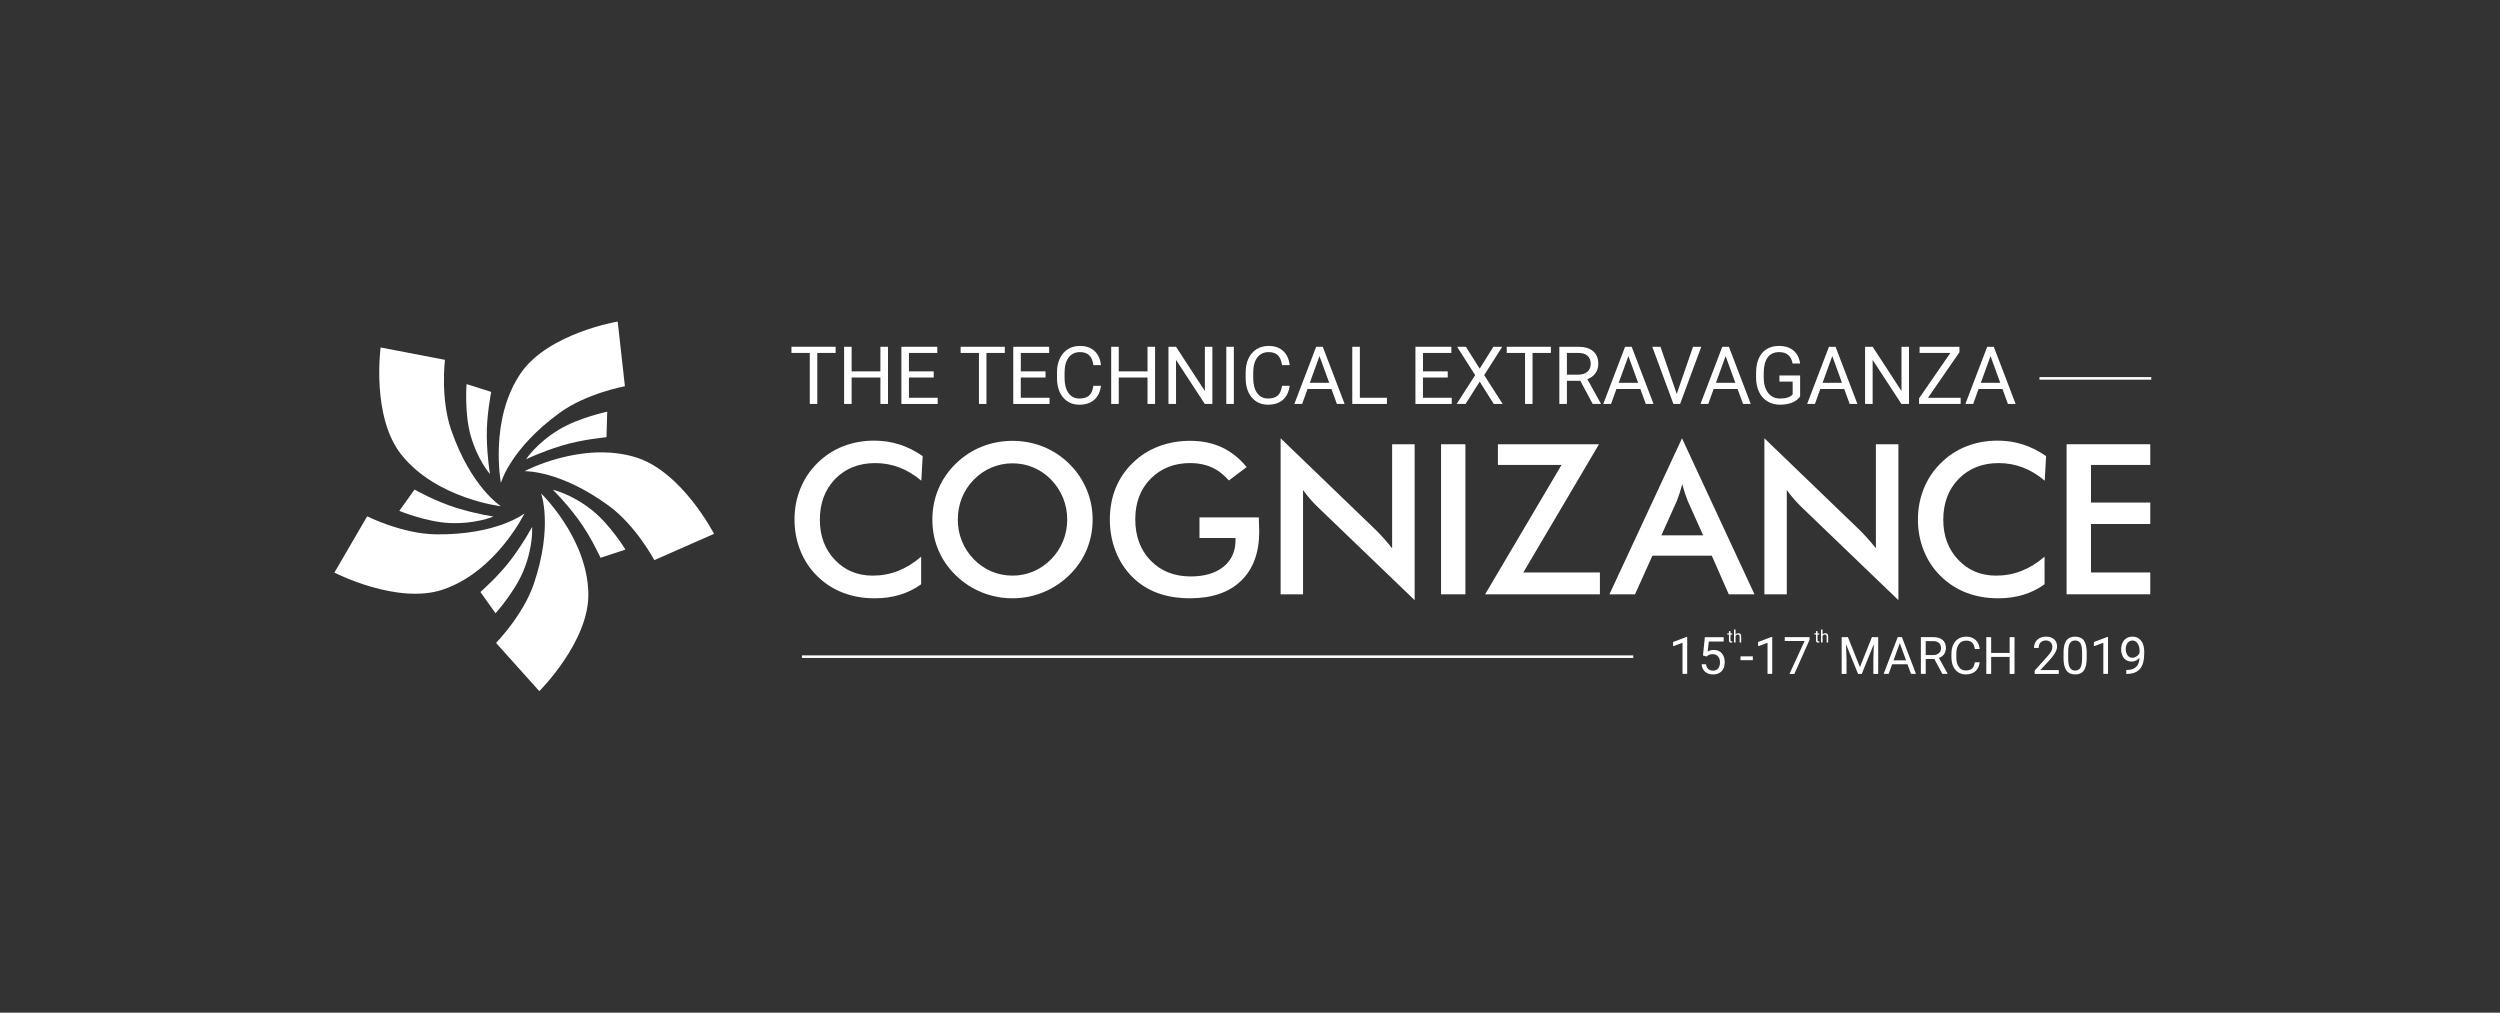 <svg width="158" height="64" viewBox="0 0 158 64" fill="none" xmlns="http://www.w3.org/2000/svg">
<rect x="0" y="0" width="158" height="64" fill="#333333" stroke="none"/>
<path d="M58.227 30.381C57.791 30.01 57.331 29.732 56.846 29.546C56.361 29.36 55.85 29.267 55.316 29.267C54.282 29.267 53.439 29.601 52.789 30.265C52.139 30.93 51.815 31.791 51.815 32.85C51.815 33.873 52.132 34.718 52.763 35.383C53.394 36.049 54.193 36.38 55.155 36.38C55.716 36.38 56.249 36.282 56.757 36.083C57.264 35.883 57.75 35.584 58.216 35.183V36.926C57.802 37.224 57.351 37.447 56.864 37.593C56.376 37.74 55.849 37.813 55.279 37.813C54.555 37.813 53.884 37.695 53.269 37.457C52.655 37.219 52.115 36.869 51.649 36.408C51.186 35.955 50.832 35.421 50.585 34.804C50.336 34.189 50.213 33.533 50.213 32.837C50.213 32.141 50.337 31.488 50.585 30.877C50.832 30.265 51.191 29.729 51.662 29.266C52.132 28.799 52.671 28.447 53.279 28.207C53.887 27.968 54.545 27.848 55.253 27.848C55.81 27.848 56.34 27.929 56.845 28.09C57.349 28.252 57.839 28.497 58.313 28.825L58.227 30.381Z" fill="white"/>
<path d="M69.054 32.837C69.054 33.51 68.928 34.148 68.676 34.749C68.424 35.349 68.055 35.885 67.573 36.355C67.085 36.826 66.535 37.187 65.922 37.436C65.309 37.687 64.667 37.812 63.993 37.812C63.312 37.812 62.66 37.685 62.041 37.433C61.422 37.18 60.875 36.821 60.401 36.355C59.918 35.884 59.55 35.351 59.301 34.755C59.051 34.16 58.926 33.52 58.926 32.837C58.926 32.159 59.051 31.519 59.301 30.919C59.552 30.318 59.918 29.781 60.401 29.306C60.885 28.835 61.433 28.477 62.044 28.231C62.657 27.985 63.305 27.862 63.993 27.862C64.673 27.862 65.32 27.985 65.931 28.231C66.543 28.477 67.089 28.837 67.571 29.306C68.055 29.785 68.422 30.326 68.674 30.93C68.928 31.532 69.054 32.168 69.054 32.837ZM67.448 32.837C67.448 32.358 67.361 31.901 67.186 31.471C67.012 31.04 66.761 30.655 66.433 30.318C66.114 29.986 65.744 29.73 65.323 29.551C64.903 29.371 64.46 29.282 63.994 29.282C63.529 29.282 63.085 29.371 62.665 29.547C62.245 29.724 61.869 29.981 61.543 30.318C61.215 30.65 60.965 31.034 60.792 31.464C60.619 31.896 60.534 32.355 60.534 32.837C60.534 33.316 60.619 33.769 60.792 34.197C60.965 34.624 61.216 35.006 61.543 35.343C61.869 35.68 62.245 35.937 62.662 36.114C63.079 36.29 63.525 36.379 63.994 36.379C64.457 36.379 64.895 36.29 65.311 36.114C65.726 35.937 66.101 35.68 66.433 35.343C66.761 35.006 67.012 34.623 67.186 34.194C67.361 33.765 67.448 33.313 67.448 32.837Z" fill="white"/>
<path d="M75.803 32.701H79.557C79.557 32.765 79.558 32.856 79.563 32.973C79.576 33.279 79.583 33.487 79.583 33.594C79.583 34.928 79.201 35.966 78.438 36.704C77.674 37.442 76.597 37.811 75.209 37.811C74.432 37.811 73.739 37.696 73.13 37.468C72.522 37.24 71.989 36.893 71.533 36.432C71.083 35.974 70.74 35.437 70.501 34.82C70.262 34.203 70.142 33.541 70.142 32.837C70.142 32.12 70.263 31.459 70.508 30.854C70.752 30.248 71.112 29.715 71.593 29.253C72.053 28.799 72.595 28.453 73.216 28.216C73.837 27.979 74.502 27.86 75.21 27.86C75.957 27.86 76.623 27.996 77.212 28.268C77.801 28.54 78.326 28.958 78.789 29.518L77.663 30.366C77.345 29.996 76.984 29.719 76.583 29.538C76.182 29.356 75.732 29.265 75.238 29.265C74.211 29.265 73.373 29.596 72.723 30.253C72.073 30.91 71.749 31.768 71.749 32.822C71.749 33.894 72.075 34.763 72.723 35.43C73.371 36.097 74.214 36.431 75.251 36.431C76.13 36.431 76.824 36.225 77.329 35.815C77.833 35.404 78.085 34.846 78.085 34.137V34.001H75.807V32.701H75.803Z" fill="white"/>
<path d="M80.935 37.561V27.699L86.954 33.498C87.117 33.661 87.284 33.836 87.452 34.022C87.62 34.209 87.796 34.417 87.982 34.651V28.076H89.405V37.93L83.264 32.028C83.099 31.868 82.94 31.699 82.788 31.523C82.635 31.346 82.489 31.16 82.352 30.966V37.561H80.935Z" fill="white"/>
<path d="M91.075 37.561V28.076H92.614V37.561H91.075Z" fill="white"/>
<path d="M93.86 37.56L98.687 29.385H94.668V28.077H101.056L96.273 36.181H101.114V37.56H93.86Z" fill="white"/>
<path d="M109.259 37.562L108.185 35.119H104.432L103.332 37.562H101.715L106.303 27.701L110.884 37.562H109.259ZM104.999 33.835H107.64L106.67 31.671C106.613 31.533 106.555 31.374 106.495 31.195C106.434 31.015 106.374 30.816 106.314 30.596C106.262 30.803 106.207 30.997 106.149 31.175C106.091 31.355 106.031 31.52 105.971 31.671L104.999 33.835Z" fill="white"/>
<path d="M111.509 37.561V27.699L117.528 33.498C117.691 33.661 117.858 33.836 118.026 34.022C118.194 34.209 118.37 34.417 118.556 34.651V28.076H119.979V37.93L113.837 32.028C113.674 31.868 113.516 31.699 113.362 31.523C113.208 31.346 113.063 31.16 112.925 30.966V37.561H111.509Z" fill="white"/>
<path d="M129.227 30.381C128.791 30.01 128.331 29.732 127.846 29.546C127.361 29.36 126.85 29.267 126.316 29.267C125.282 29.267 124.439 29.601 123.789 30.265C123.139 30.93 122.815 31.791 122.815 32.85C122.815 33.873 123.132 34.718 123.763 35.383C124.394 36.049 125.193 36.38 126.155 36.38C126.716 36.38 127.25 36.282 127.757 36.083C128.263 35.883 128.75 35.584 129.216 35.183V36.926C128.802 37.224 128.351 37.447 127.864 37.593C127.376 37.74 126.848 37.813 126.279 37.813C125.555 37.813 124.884 37.695 124.269 37.457C123.655 37.219 123.115 36.869 122.649 36.408C122.186 35.955 121.832 35.421 121.585 34.804C121.336 34.189 121.213 33.533 121.213 32.837C121.213 32.141 121.337 31.488 121.585 30.877C121.832 30.265 122.191 29.729 122.662 29.266C123.132 28.799 123.671 28.447 124.279 28.207C124.887 27.968 125.545 27.848 126.253 27.848C126.81 27.848 127.34 27.929 127.845 28.09C128.349 28.252 128.839 28.497 129.313 28.825L129.227 30.381Z" fill="white"/>
<path d="M130.609 37.561V28.076H135.897V29.384H132.15V31.762H135.897V33.116H132.15V36.18H135.897V37.559H130.609V37.561Z" fill="white"/>
<path fill-rule="evenodd" clip-rule="evenodd" d="M28.514 27.173C27.823 25.177 28.121 22.742 28.121 22.742L24.055 21.96C24.055 21.96 23.462 26.349 25.367 28.736C27.584 31.518 31.66 31.995 31.66 31.995C31.66 31.995 29.773 30.81 28.514 27.173Z" fill="white"/>
<path fill-rule="evenodd" clip-rule="evenodd" d="M39.038 20.32C39.038 20.32 34.647 21.062 32.917 23.579C30.904 26.509 31.657 30.521 31.657 30.521C31.657 30.521 32.234 28.377 35.354 26.101C37.066 24.851 39.494 24.411 39.494 24.411L39.038 20.32Z" fill="white"/>
<path fill-rule="evenodd" clip-rule="evenodd" d="M40.162 28.896C36.752 27.861 33.144 29.781 33.144 29.781C33.144 29.781 35.368 29.688 38.487 31.972C40.199 33.225 41.352 35.4 41.352 35.4L45.127 33.739C45.127 33.738 43.092 29.785 40.162 28.896Z" fill="white"/>
<path fill-rule="evenodd" clip-rule="evenodd" d="M34.198 31.186C34.198 31.186 34.967 33.251 33.742 36.886C33.07 38.88 31.349 40.631 31.349 40.631L34.084 43.68C34.084 43.68 37.23 40.557 37.184 37.526C37.129 33.999 34.198 31.186 34.198 31.186Z" fill="white"/>
<path fill-rule="evenodd" clip-rule="evenodd" d="M27.54 33.77C25.42 33.741 23.204 32.633 23.204 32.633L21.134 36.188C21.134 36.188 25.106 38.238 27.996 37.26C31.359 36.122 33.146 32.452 33.146 32.452C33.146 32.452 31.404 33.822 27.54 33.77Z" fill="white"/>
<path fill-rule="evenodd" clip-rule="evenodd" d="M37.43 32.255C36.117 31.206 34.938 30.952 34.938 30.952C34.938 30.952 35.686 31.669 36.512 32.777C37.329 33.871 37.954 35.253 37.954 35.253L39.528 34.732C39.528 34.732 38.566 33.163 37.43 32.255Z" fill="white"/>
<path fill-rule="evenodd" clip-rule="evenodd" d="M33.627 33.299C33.627 33.299 33.154 34.217 32.327 35.324C31.511 36.418 30.361 37.414 30.361 37.414L31.318 38.759C31.318 38.759 32.55 37.39 33.094 36.044C33.726 34.493 33.627 33.299 33.627 33.299Z" fill="white"/>
<path fill-rule="evenodd" clip-rule="evenodd" d="M28.832 32.094C27.523 31.691 26.197 30.941 26.197 30.941L25.237 32.287C25.237 32.287 26.946 32.988 28.401 33.054C30.085 33.13 31.186 32.643 31.186 32.643C31.186 32.643 30.156 32.502 28.832 32.094Z" fill="white"/>
<path fill-rule="evenodd" clip-rule="evenodd" d="M31.044 24.768L29.486 24.276C29.486 24.276 29.349 26.091 29.732 27.477C30.175 29.078 30.969 29.963 30.969 29.963C30.969 29.963 30.787 28.955 30.765 27.59C30.746 26.238 31.044 24.768 31.044 24.768Z" fill="white"/>
<path fill-rule="evenodd" clip-rule="evenodd" d="M35.326 27.152C33.889 28.023 33.247 29.025 33.247 29.025C33.247 29.025 34.178 28.568 35.502 28.163C36.812 27.764 38.328 27.633 38.328 27.633L38.376 26.019C38.374 26.019 36.57 26.399 35.326 27.152Z" fill="white"/>
<path d="M106.631 42.59H106.335V40.623L105.74 40.842V40.573L106.584 40.256H106.631V42.59Z" fill="white"/>
<path d="M107.628 41.427L107.746 40.27H108.935V40.543H107.997L107.927 41.176C108.041 41.11 108.17 41.076 108.314 41.076C108.526 41.076 108.694 41.145 108.817 41.286C108.941 41.425 109.003 41.615 109.003 41.853C109.003 42.092 108.938 42.28 108.809 42.418C108.679 42.555 108.5 42.625 108.267 42.625C108.062 42.625 107.895 42.568 107.764 42.455C107.635 42.342 107.56 42.185 107.542 41.982H107.821C107.838 42.115 107.885 42.215 107.963 42.283C108.039 42.351 108.141 42.385 108.265 42.385C108.403 42.385 108.51 42.338 108.587 42.245C108.665 42.151 108.704 42.021 108.704 41.858C108.704 41.702 108.662 41.578 108.577 41.484C108.493 41.39 108.38 41.343 108.241 41.343C108.113 41.343 108.011 41.37 107.939 41.427L107.861 41.49L107.628 41.427Z" fill="white"/>
<path d="M110.779 41.723H110.001V41.482H110.779V41.723Z" fill="white"/>
<path d="M112.004 42.59H111.708V40.623L111.113 40.842V40.573L111.957 40.256H112.004V42.59Z" fill="white"/>
<path d="M114.365 40.434L113.404 42.591H113.096L114.053 40.51H112.796V40.268H114.365V40.434Z" fill="white"/>
<path d="M116.789 40.268L117.547 42.163L118.305 40.268H118.702V42.591H118.396V41.686L118.425 40.709L117.663 42.591H117.429L116.669 40.714L116.7 41.686V42.591H116.394V40.268H116.789Z" fill="white"/>
<path d="M120.553 41.982H119.581L119.363 42.589H119.047L119.934 40.266H120.202L121.09 42.589H120.776L120.553 41.982ZM119.673 41.732H120.462L120.066 40.646L119.673 41.732Z" fill="white"/>
<path d="M122.251 41.65H121.706V42.589H121.399V40.266H122.167C122.429 40.266 122.63 40.325 122.77 40.444C122.911 40.563 122.982 40.737 122.982 40.963C122.982 41.107 122.943 41.234 122.866 41.342C122.788 41.449 122.68 41.53 122.539 41.583L123.084 42.569V42.589H122.756L122.251 41.65ZM121.705 41.4H122.175C122.327 41.4 122.448 41.362 122.537 41.282C122.626 41.203 122.672 41.098 122.672 40.965C122.672 40.821 122.63 40.711 122.544 40.635C122.458 40.559 122.335 40.52 122.174 40.518H121.705V41.4V41.4Z" fill="white"/>
<path d="M125.117 41.853C125.088 42.1 124.997 42.289 124.845 42.422C124.693 42.554 124.49 42.623 124.237 42.623C123.962 42.623 123.744 42.524 123.577 42.328C123.413 42.132 123.33 41.868 123.33 41.538V41.315C123.33 41.099 123.369 40.908 123.445 40.745C123.521 40.581 123.631 40.455 123.772 40.367C123.914 40.28 124.077 40.236 124.263 40.236C124.511 40.236 124.708 40.306 124.857 40.444C125.005 40.581 125.093 40.772 125.117 41.015H124.81C124.784 40.829 124.726 40.694 124.637 40.612C124.548 40.529 124.423 40.487 124.265 40.487C124.069 40.487 123.915 40.56 123.806 40.704C123.694 40.848 123.639 41.056 123.639 41.323V41.548C123.639 41.8 123.691 42.001 123.796 42.15C123.901 42.299 124.048 42.373 124.237 42.373C124.407 42.373 124.538 42.334 124.629 42.258C124.719 42.181 124.781 42.046 124.81 41.855H125.117V41.853Z" fill="white"/>
<path d="M127.317 42.591H127.01V41.517H125.841V42.591H125.535V40.268H125.841V41.266H127.01V40.268H127.317V42.591Z" fill="white"/>
<path d="M130.112 42.591H128.592V42.379L129.396 41.485C129.516 41.351 129.597 41.241 129.642 41.155C129.687 41.069 129.71 40.983 129.71 40.893C129.71 40.771 129.673 40.672 129.6 40.595C129.527 40.517 129.428 40.478 129.307 40.478C129.16 40.478 129.047 40.52 128.966 40.603C128.885 40.687 128.845 40.802 128.845 40.951H128.55C128.55 40.737 128.618 40.564 128.757 40.433C128.895 40.3 129.079 40.235 129.309 40.235C129.524 40.235 129.695 40.292 129.82 40.405C129.946 40.519 130.007 40.669 130.007 40.857C130.007 41.085 129.862 41.357 129.571 41.675L128.95 42.349H130.114V42.591H130.112Z" fill="white"/>
<path d="M131.879 41.599C131.879 41.946 131.82 42.202 131.703 42.37C131.587 42.538 131.401 42.623 131.15 42.623C130.903 42.623 130.72 42.54 130.6 42.376C130.482 42.213 130.419 41.967 130.416 41.64V41.246C130.416 40.905 130.476 40.651 130.592 40.486C130.71 40.321 130.895 40.236 131.147 40.236C131.396 40.236 131.58 40.317 131.698 40.476C131.816 40.636 131.876 40.882 131.879 41.217V41.599ZM131.585 41.196C131.585 40.947 131.55 40.764 131.48 40.651C131.411 40.537 131.299 40.479 131.147 40.479C130.997 40.479 130.887 40.536 130.817 40.649C130.748 40.762 130.712 40.937 130.71 41.174V41.646C130.71 41.897 130.748 42.083 130.82 42.202C130.893 42.32 131.003 42.381 131.15 42.381C131.296 42.381 131.404 42.325 131.475 42.213C131.546 42.101 131.582 41.923 131.587 41.68V41.196H131.585Z" fill="white"/>
<path d="M133.226 42.59H132.93V40.623L132.334 40.842V40.573L133.179 40.256H133.226V42.59Z" fill="white"/>
<path d="M135.218 41.569C135.157 41.642 135.083 41.702 134.997 41.746C134.911 41.791 134.817 41.812 134.715 41.812C134.581 41.812 134.465 41.78 134.366 41.713C134.267 41.647 134.19 41.555 134.137 41.435C134.083 41.315 134.056 41.182 134.056 41.038C134.056 40.883 134.085 40.744 134.145 40.619C134.204 40.494 134.287 40.399 134.395 40.334C134.504 40.268 134.63 40.235 134.774 40.235C135.003 40.235 135.184 40.321 135.317 40.493C135.45 40.664 135.516 40.899 135.516 41.195V41.281C135.516 41.733 135.427 42.063 135.247 42.272C135.068 42.481 134.8 42.586 134.439 42.592H134.381V42.342H134.442C134.685 42.337 134.872 42.273 135.003 42.152C135.136 42.029 135.207 41.835 135.218 41.569ZM134.766 41.569C134.864 41.569 134.955 41.538 135.039 41.479C135.123 41.419 135.183 41.343 135.222 41.254V41.135C135.222 40.941 135.18 40.784 135.095 40.663C135.011 40.541 134.905 40.481 134.777 40.481C134.648 40.481 134.542 40.532 134.465 40.63C134.386 40.729 134.347 40.86 134.347 41.024C134.347 41.182 134.384 41.313 134.462 41.416C134.536 41.519 134.638 41.569 134.766 41.569Z" fill="white"/>
<path d="M52.813 22.305H51.652V25.528H51.178V22.305H50.02V21.915H52.811V22.305H52.813Z" fill="white"/>
<path d="M56.121 25.529H55.642V23.859H53.823V25.529H53.348V21.916H53.823V23.47H55.642V21.916H56.121V25.529Z" fill="white"/>
<path d="M59.007 23.859H57.444V25.139H59.261V25.529H56.968V21.916H59.237V22.306H57.445V23.47H59.009V23.859H59.007Z" fill="white"/>
<path d="M63.504 22.306H62.344V25.529H61.87V22.306H60.712V21.916H63.504V22.306Z" fill="white"/>
<path d="M66.077 23.859H64.513V25.139H66.331V25.529H64.038V21.916H66.306V22.306H64.515V23.47H66.078V23.859H66.077Z" fill="white"/>
<path d="M69.58 24.382C69.535 24.764 69.394 25.059 69.158 25.266C68.921 25.473 68.605 25.577 68.212 25.577C67.785 25.577 67.444 25.423 67.187 25.117C66.93 24.811 66.802 24.402 66.802 23.888V23.54C66.802 23.205 66.862 22.909 66.982 22.655C67.101 22.401 67.271 22.205 67.491 22.067C67.711 21.931 67.965 21.863 68.254 21.863C68.638 21.863 68.945 21.97 69.176 22.185C69.407 22.399 69.542 22.697 69.58 23.076H69.102C69.06 22.788 68.971 22.577 68.833 22.448C68.696 22.318 68.503 22.253 68.254 22.253C67.95 22.253 67.711 22.367 67.54 22.592C67.367 22.817 67.281 23.137 67.281 23.553V23.903C67.281 24.295 67.363 24.607 67.527 24.839C67.69 25.07 67.92 25.187 68.214 25.187C68.478 25.187 68.681 25.127 68.822 25.007C68.964 24.887 69.058 24.678 69.103 24.381H69.58V24.382Z" fill="white"/>
<path d="M73.001 25.529H72.523V23.859H70.704V25.529H70.228V21.916H70.704V23.47H72.523V21.916H73.001V25.529Z" fill="white"/>
<path d="M76.622 25.529H76.143L74.325 22.745V25.529H73.847V21.916H74.325L76.148 24.713V21.916H76.622V25.529Z" fill="white"/>
<path d="M77.978 25.529H77.503V21.916H77.978V25.529Z" fill="white"/>
<path d="M81.504 24.382C81.459 24.764 81.318 25.059 81.082 25.266C80.844 25.473 80.529 25.577 80.136 25.577C79.709 25.577 79.368 25.423 79.111 25.117C78.853 24.811 78.726 24.402 78.726 23.888V23.54C78.726 23.205 78.785 22.909 78.905 22.655C79.025 22.401 79.195 22.205 79.415 22.067C79.634 21.931 79.888 21.863 80.178 21.863C80.561 21.863 80.868 21.97 81.1 22.185C81.331 22.401 81.465 22.697 81.504 23.076H81.025C80.983 22.788 80.894 22.577 80.757 22.448C80.619 22.318 80.425 22.253 80.178 22.253C79.874 22.253 79.636 22.367 79.463 22.592C79.29 22.817 79.204 23.137 79.204 23.553V23.903C79.204 24.295 79.287 24.607 79.45 24.839C79.613 25.07 79.843 25.187 80.137 25.187C80.401 25.187 80.605 25.127 80.745 25.007C80.886 24.887 80.98 24.678 81.027 24.381H81.504V24.382Z" fill="white"/>
<path d="M84.147 24.584H82.635L82.296 25.529H81.804L83.182 21.916H83.599L84.98 25.529H84.492L84.147 24.584ZM82.779 24.194H84.007L83.392 22.504L82.779 24.194Z" fill="white"/>
<path d="M85.943 25.139H87.654V25.529H85.464V21.916H85.943V25.139V25.139Z" fill="white"/>
<path d="M91.495 23.859H89.931V25.139H91.749V25.529H89.456V21.916H91.725V22.306H89.933V23.47H91.497V23.859H91.495Z" fill="white"/>
<path d="M93.516 23.3L94.382 21.916H94.941L93.801 23.708L94.969 25.529H94.404L93.516 24.119L92.624 25.529H92.061L93.23 23.708L92.087 21.916H92.645L93.516 23.3Z" fill="white"/>
<path d="M98.018 22.306H96.857V25.529H96.383V22.306H95.225V21.916H98.016V22.306H98.018Z" fill="white"/>
<path d="M99.876 24.067H99.029V25.529H98.55V21.916H99.745C100.151 21.916 100.465 22.008 100.683 22.195C100.903 22.381 101.012 22.649 101.012 23.004C101.012 23.229 100.95 23.425 100.829 23.591C100.707 23.758 100.539 23.883 100.323 23.967L101.17 25.5V25.529H100.659L99.876 24.067ZM99.027 23.677H99.758C99.994 23.677 100.182 23.616 100.323 23.493C100.463 23.37 100.533 23.206 100.533 23.001C100.533 22.777 100.467 22.606 100.334 22.486C100.201 22.366 100.009 22.306 99.758 22.305H99.029V23.677H99.027Z" fill="white"/>
<path d="M103.67 24.584H102.158L101.819 25.529H101.327L102.705 21.916H103.122L104.503 25.529H104.015L103.67 24.584ZM102.302 24.194H103.53L102.915 22.504L102.302 24.194Z" fill="white"/>
<path d="M105.969 24.896L107 21.916H107.521L106.182 25.529H105.76L104.424 21.916H104.942L105.969 24.896Z" fill="white"/>
<path d="M109.814 24.584H108.302L107.963 25.529H107.471L108.849 21.916H109.266L110.647 25.529H110.159L109.814 24.584ZM108.446 24.194H109.674L109.059 22.504L108.446 24.194Z" fill="white"/>
<path d="M113.768 25.054C113.645 25.229 113.476 25.36 113.256 25.447C113.037 25.535 112.782 25.577 112.491 25.577C112.197 25.577 111.935 25.507 111.707 25.37C111.479 25.232 111.302 25.035 111.178 24.78C111.053 24.526 110.989 24.23 110.985 23.895V23.579C110.985 23.035 111.113 22.613 111.365 22.313C111.619 22.014 111.975 21.863 112.436 21.863C112.813 21.863 113.117 21.96 113.346 22.153C113.576 22.346 113.717 22.619 113.768 22.974H113.293C113.204 22.495 112.919 22.253 112.441 22.253C112.122 22.253 111.88 22.365 111.716 22.59C111.553 22.815 111.469 23.139 111.467 23.565V23.861C111.467 24.267 111.559 24.589 111.745 24.829C111.93 25.069 112.18 25.188 112.496 25.188C112.675 25.188 112.83 25.169 112.965 25.128C113.099 25.088 113.209 25.022 113.296 24.928V24.118H112.46V23.728H113.768V25.054Z" fill="white"/>
<path d="M116.555 24.584H115.043L114.704 25.529H114.212L115.59 21.916H116.007L117.388 25.529H116.9L116.555 24.584ZM115.187 24.194H116.414L115.8 22.504L115.187 24.194Z" fill="white"/>
<path d="M120.648 25.529H120.169L118.351 22.745V25.529H117.873V21.916H118.351L120.174 24.713V21.916H120.648V25.529V25.529Z" fill="white"/>
<path d="M121.849 25.139H123.914V25.529H121.286V25.172L123.264 22.305H121.318V21.916H123.835V22.264L121.849 25.139Z" fill="white"/>
<path d="M126.557 24.584H125.045L124.705 25.529H124.213L125.591 21.916H126.007L127.388 25.529H126.899L126.557 24.584ZM125.188 24.194H126.416L125.801 22.504L125.188 24.194Z" fill="white"/>
<path d="M103.223 41.42H50.682V41.583H103.223V41.42Z" fill="white"/>
<path d="M135.962 23.832H128.894V23.995H135.962V23.832Z" fill="white"/>
<path d="M109.367 39.89V40.029H109.474V40.106H109.367V40.463C109.367 40.486 109.372 40.504 109.382 40.515C109.391 40.526 109.407 40.533 109.43 40.533C109.441 40.533 109.458 40.531 109.477 40.526V40.606C109.451 40.612 109.425 40.615 109.401 40.615C109.357 40.615 109.323 40.603 109.302 40.575C109.281 40.547 109.269 40.51 109.269 40.462V40.104H109.164V40.028H109.269V39.889H109.367V39.89Z" fill="white"/>
<path d="M109.689 40.1C109.733 40.047 109.789 40.02 109.859 40.02C109.98 40.02 110.041 40.088 110.043 40.225V40.606H109.944V40.225C109.944 40.183 109.935 40.152 109.915 40.133C109.897 40.114 109.868 40.104 109.828 40.104C109.796 40.104 109.768 40.112 109.744 40.13C109.72 40.148 109.7 40.169 109.687 40.196V40.606H109.589V39.788H109.687V40.1H109.689Z" fill="white"/>
<path d="M114.868 39.89V40.029H114.975V40.106H114.868V40.463C114.868 40.486 114.873 40.504 114.883 40.515C114.892 40.526 114.908 40.533 114.931 40.533C114.942 40.533 114.959 40.531 114.978 40.526V40.606C114.952 40.612 114.926 40.615 114.902 40.615C114.858 40.615 114.824 40.603 114.803 40.575C114.782 40.547 114.77 40.51 114.77 40.462V40.104H114.665V40.028H114.77V39.889H114.868V39.89Z" fill="white"/>
<path d="M115.188 40.099C115.231 40.045 115.288 40.018 115.357 40.018C115.478 40.018 115.54 40.086 115.541 40.223V40.604H115.443V40.223C115.443 40.181 115.433 40.15 115.414 40.131C115.396 40.111 115.367 40.102 115.326 40.102C115.294 40.102 115.267 40.11 115.242 40.128C115.218 40.145 115.199 40.167 115.186 40.194V40.604H115.087V39.786H115.186V40.099H115.188Z" fill="white"/>
</svg>
